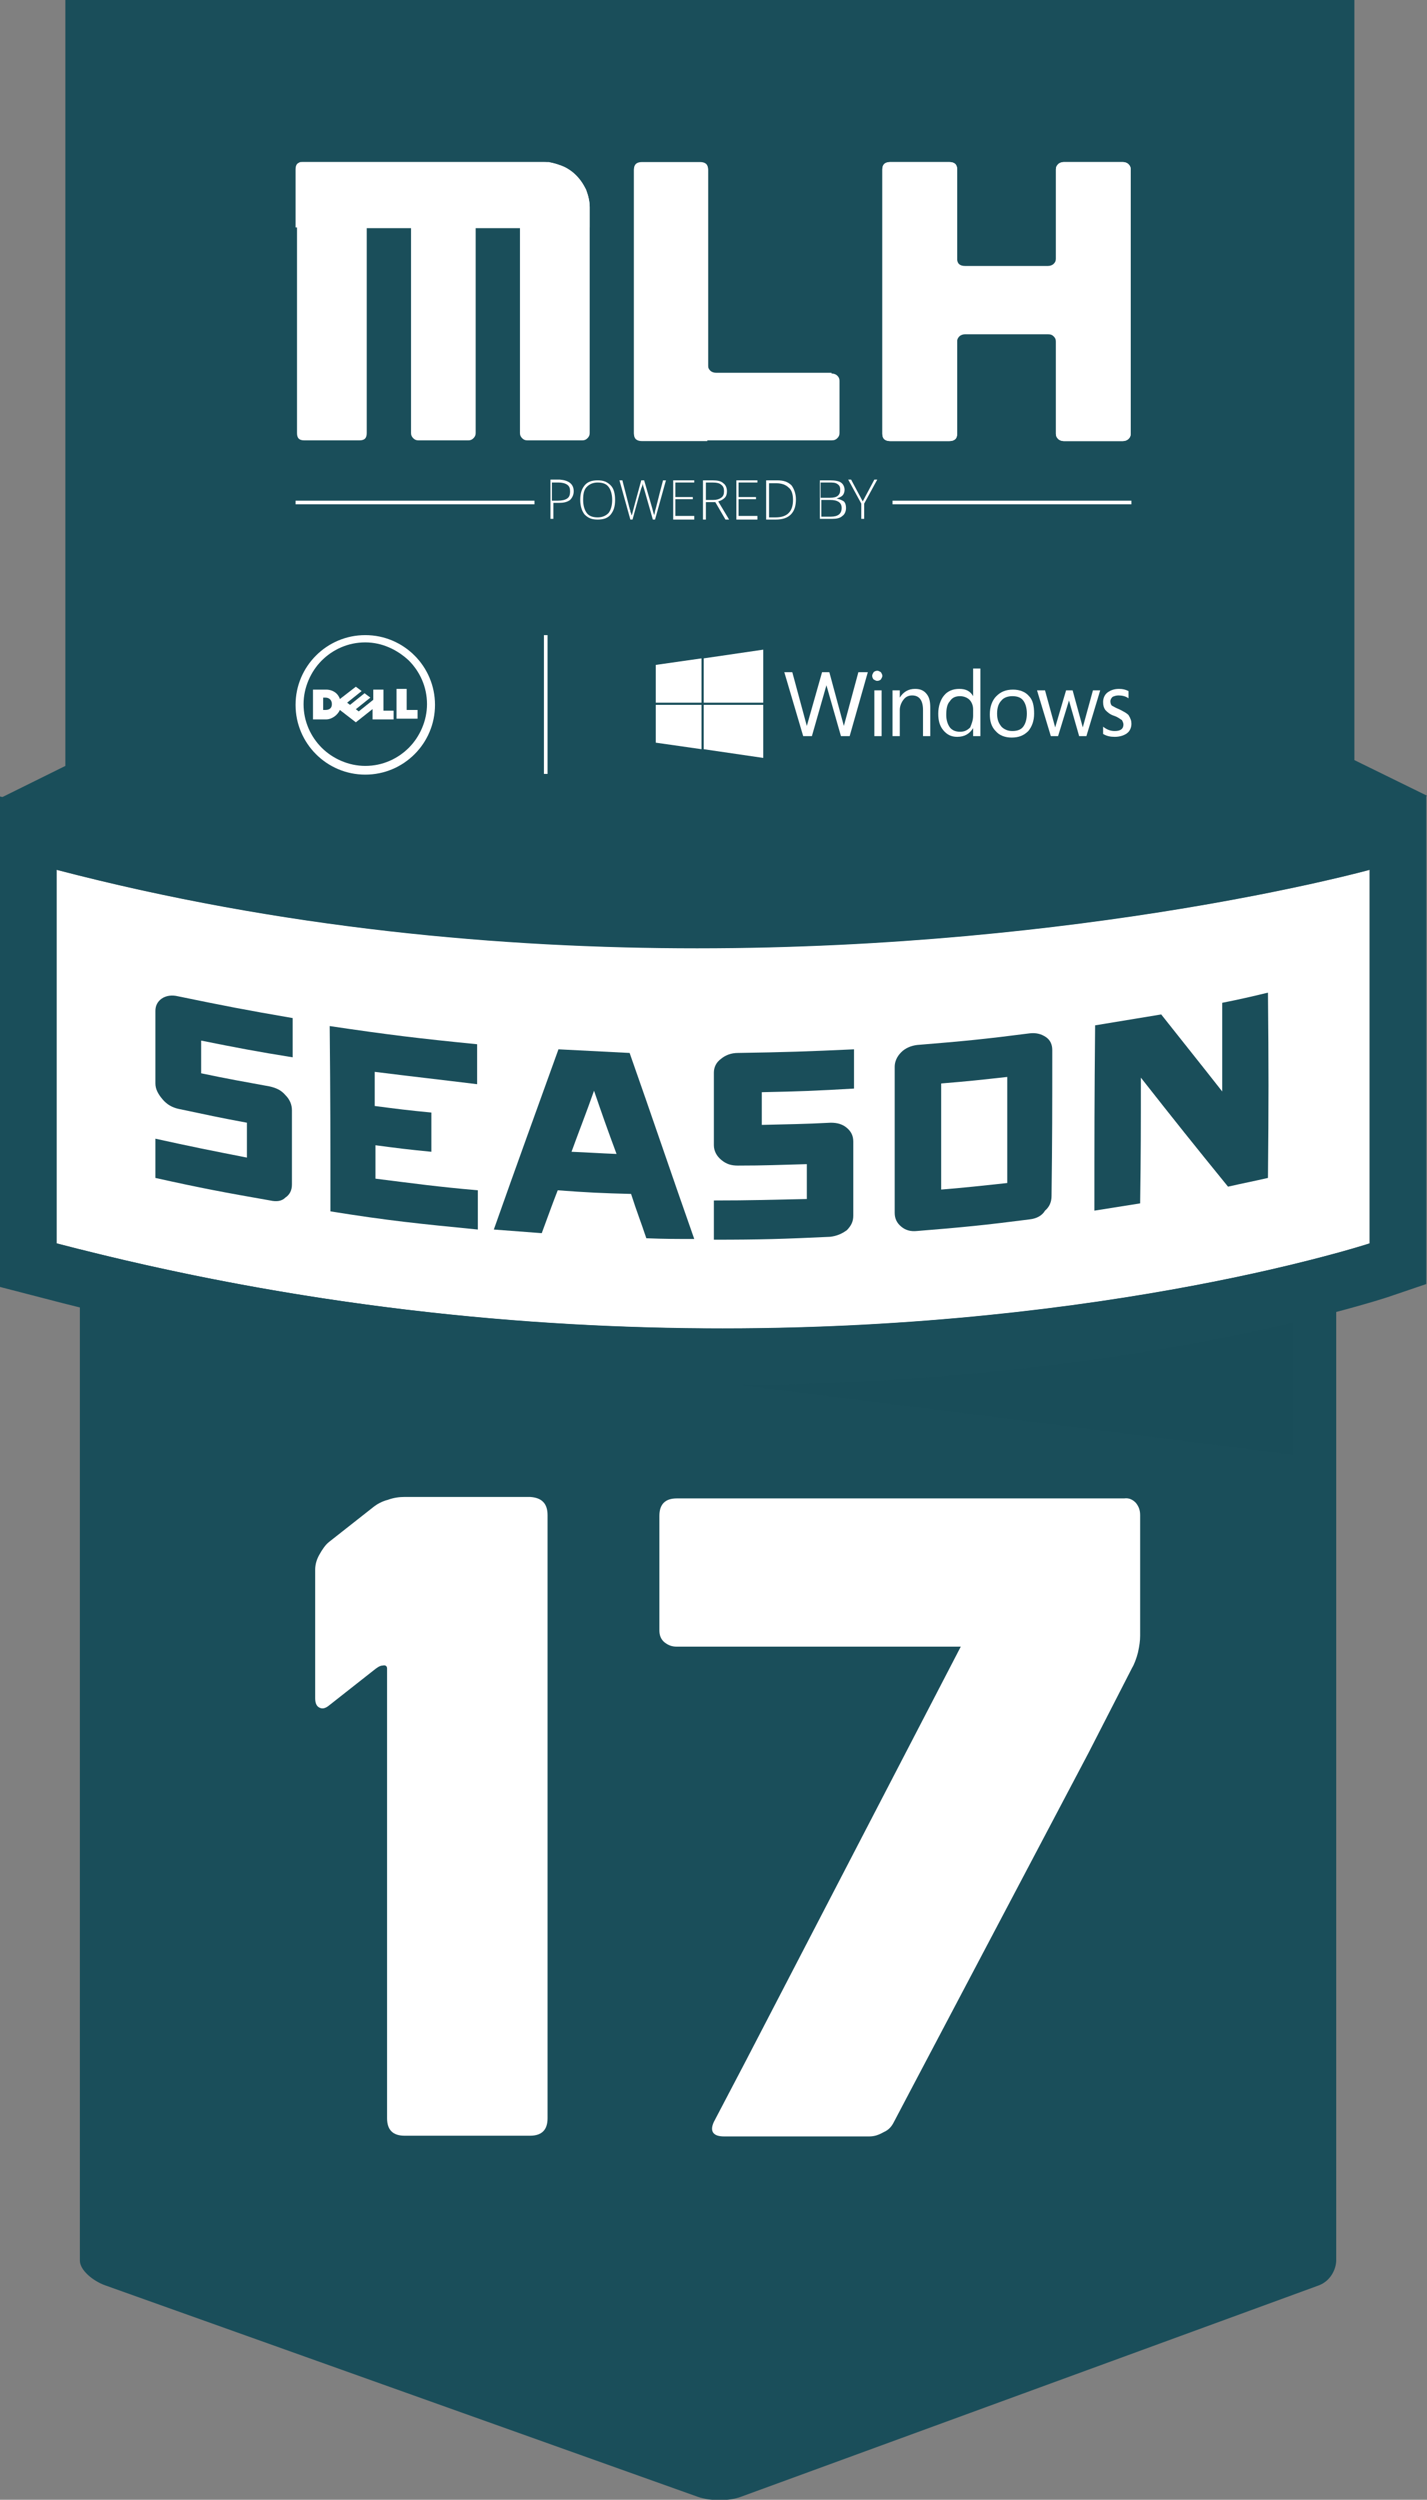 <?xml version="1.0" encoding="utf-8"?>
<!-- Generator: Adobe Illustrator 19.1.0, SVG Export Plug-In . SVG Version: 6.00 Build 0)  -->
<svg version="1.1" id="Layer_1" xmlns="http://www.w3.org/2000/svg" xmlns:xlink="http://www.w3.org/1999/xlink" x="0px" y="0px"
	 viewBox="-621 549 196.5 344" style="enable-background:new -621 549 196.5 344;" xml:space="preserve">
<rect x="-621" y="549" width="196.5" height="344" fill="#808080" stroke="none"/>
<style type="text/css">
	.st0{fill:#1A4E5A;}
	.st1{display:none;opacity:8.000000e-02;enable-background:new    ;}
	.st2{opacity:0.42;fill:#1A4E5A;enable-background:new    ;}
	.st3{display:none;}
	.st4{display:inline;}
	.st5{fill:#FFFFFF;}
	.st6{display:none;fill:#CEA600;}
	.st7{clip-path:url(#SVGID_2_);}
</style>
<g>
	<path class="st0" d="M-610,682.7c0-1.3,2.6-1.7,4.5-1.7h166.2c1.9,0,2.3,0.4,2.3,1.7V860c0,1.3-0.8,2.9-2.4,3.5l-79.6,29.1
		c-1.6,0.6-4.2,0.6-5.9,0l-81.6-29.1c-1.7-0.6-3.5-2.1-3.5-3.4V682.7z"/>
	<path class="st1" d="M-601.7,738.4c0,0,80.7,17,157.8-0.1v-8.8c0,0-71,14.2-157.8,0.1C-601.7,729.6-601.7,738.4-601.7,738.4z"/>
	<polygon class="st2" points="-443,749.2 -443,728.9 -603.9,728.9 	"/>
	<g class="st3">
		<g class="st4">
			<g>
				<polygon class="st5" points="-589.7,849.8 -589.7,762.3 -600.3,762.3 -600.3,725.3 -550.1,725.3 -550.1,849.8 				"/>
				<path d="M-556.8,732v111.2H-583v-87.5h-10.6V732H-556.8 M-543.4,718.6h-13.4h-36.8H-607V732v23.7V769h10.7v74.2v13.4h13.3h26.2
					h13.4v-13.4V732V718.6L-543.4,718.6z"/>
			</g>
			<g>
				<polygon class="st5" points="-537.3,849.6 -500.4,761.8 -543.1,761.8 -543.1,724.8 -441.7,724.8 -496.7,849.6 				"/>
				<path d="M-451.9,731.4L-501,842.9h-26.2l36.9-87.8h-46.1v-23.7H-451.9 M-431.5,718.1H-452h-84.4h-13.4v13.4v23.7v13.4h13.4h26
					l-29.1,69.3l-7.8,18.5h20.1h26.2h8.7l3.5-8l49.1-111.5L-431.5,718.1L-431.5,718.1z"/>
			</g>
		</g>
	</g>
	<g>
		<path class="st5" d="M-432.4,720.1c0,0-79.9,26.4-180.8,0v-51.4c93,24.2,180.8,0,180.8,0V720.1z"/>
		<path class="st0" d="M-432.4,668.7v51.4c0,0-35.5,11.7-89.1,11.7c-26.8,0-58.1-2.9-91.7-11.7v-51.4c31,8.1,61.4,10.8,88.2,10.8
			C-471.4,679.5-432.4,668.7-432.4,668.7 M-424.6,658.5l-9.9,2.7c-0.4,0.1-38.8,10.5-90.5,10.5c-30.4,0-59.5-3.5-86.3-10.5l-9.7-2.6
			v10.1v51.4v6l5.8,1.5c30.4,8,61.9,12,93.7,12c54.2,0,90.1-11.6,91.6-12.1l5.3-1.8v-5.6v-51.4L-424.6,658.5L-424.6,658.5z"/>
	</g>
	<g>
		<path class="st0" d="M-424.5,658.5l-10-4.9v-105H-612v105.8l-9.1,4.5l9.1,6.4v0.1h0.2l0.6,0.4v-0.4h3.1l0,0
			c0,0,85.3,25.6,172.4,0.4h1.3v-0.4c0,0,0,0,0.1,0L-424.5,658.5z"/>
	</g>
	<path class="st5" d="M-522.8,726.8"/>
	<g class="st3">
		<g class="st4">
			<g>
				<g>
					<g>
						<g>
							<polygon class="st5" points="-550.9,651.1 -551.4,651.1 -551.4,630.3 -550.9,630.3 							"/>
						</g>
						<g>
							<g>
								<path class="st5" d="M-566.9,631.4c-2.5,0-4.8,1-6.5,2.7l0,0c-1.7,1.6-2.7,3.9-2.7,6.4l0,0c0,2.5,1,4.8,2.7,6.4l0,0
									c1.7,1.6,4,2.7,6.5,2.7l0,0c2.5,0,4.8-1,6.5-2.7l0,0c1.7-1.6,2.7-3.9,2.7-6.4l0,0c0-2.5-1-4.8-2.7-6.4l0,0
									C-562.1,632.4-564.4,631.4-566.9,631.4L-566.9,631.4 M-559.7,633.3L-559.7,633.3 M-566.9,630.3c5.7,0,10.3,4.6,10.3,10.2
									l0,0c0,5.6-4.6,10.2-10.3,10.2l0,0c-5.7,0-10.3-4.6-10.3-10.2l0,0C-577.3,634.9-572.6,630.3-566.9,630.3L-566.9,630.3
									 M-574.2,633.3L-574.2,633.3"/>
							</g>
							<g>
								<path class="st5" d="M-571.8,640.4c0-0.6-0.4-0.9-1-0.9h-0.3v1.9h0.3C-572.3,641.4-571.8,641.1-571.8,640.4L-571.8,640.4z
									 M-565.7,641.1l-2.6,2l-2.3-1.8c-0.3,0.8-1.1,1.4-2.1,1.4h-2v-4.4h2c1,0,1.8,0.7,2.1,1.4l2.3-1.8l0.9,0.7l-2.1,1.7l0.4,0.3
									l2.1-1.7l0.9,0.7l-2.1,1.7l0.4,0.3l2.1-1.7v-1.5h1.6v3.1h1.5v1.3h-3.1V641.1L-565.7,641.1z M-560.6,641.4h1.5v1.3h-3.1v-4.4
									h1.6V641.4L-560.6,641.4z"/>
							</g>
						</g>
					</g>
				</g>
				<g>
					<g>
						<path class="st5" d="M-546,635.4l6.3-0.9v6h-6.3 M-539,634.4l8.4-1.2v7.3h-8.4 M-546,641.2h6.3v6l-6.3-0.8 M-539,641.3h8.4
							v7.2l-8.4-1.2"/>
					</g>
					<g>
						<g>
							<path class="st5" d="M-525.3,636.3c0.4,0,0.7,0,1.1,0c0.6,2,1.1,4,1.7,6c0.1,0.4,0.2,0.8,0.3,1.3c0.6-2.4,1.4-4.8,2-7.3
								c0.3,0,0.6,0,0.9,0c0.5,1.7,0.9,3.5,1.4,5.2c0.2,0.7,0.4,1.4,0.5,2.1c0.5-2.4,1.3-4.8,1.9-7.3c0.4,0,0.7,0,1.1,0
								c-0.8,2.8-1.6,5.5-2.3,8.3h-1.3c-0.6-2-1.1-4-1.7-6c-0.1-0.3-0.1-0.7-0.2-1c0,0.3-0.1,0.6-0.2,0.9c-0.6,2-1.2,4-1.7,6.1
								c-0.4,0-0.8,0-1.1,0C-523.7,641.8-524.5,639.1-525.3,636.3"/>
						</g>
						<g>
							<path class="st5" d="M-513.9,636.4c0-0.3,0.4-0.6,0.7-0.5c0.3,0.1,0.6,0.4,0.5,0.7c0,0.3-0.4,0.6-0.7,0.5
								c-0.3,0-0.5-0.3-0.5-0.5 M-513.8,638.6h0.9v6h-0.9"/>
						</g>
						<g>
							<path class="st5" d="M-510.3,639.6c0.5-1,1.8-1.4,2.8-1c0.8,0.3,1.1,1.2,1.1,2c0,1.3,0,2.6,0,3.9c-0.3,0-0.6,0-0.9,0
								c0-1.3,0-2.5,0-3.8c0-0.6-0.3-1.4-1-1.5c-1-0.3-2,0.6-2,1.6c0,1.2,0,2.5,0,3.7h-0.9c0-2,0-4,0-6h0.9
								C-510.3,639-510.3,639.3-510.3,639.6"/>
						</g>
						<g>
							<path class="st5" d="M-500.7,635.8c0.3,0,0.6,0,0.9,0v8.8h-0.9c0-0.3,0-0.6,0-1c-0.7,1.2-2.5,1.5-3.6,0.6
								c-0.7-0.6-1-1.7-0.9-2.6c0-1,0.3-2,1.1-2.6c1-0.8,2.8-0.8,3.4,0.4C-500.7,638.2-500.7,637-500.7,635.8 M-502.7,639.3
								c-0.8,0.1-1.3,0.8-1.4,1.5c-0.2,0.9-0.2,1.8,0.4,2.6c0.6,0.8,1.9,0.8,2.5,0.1c0.4-0.4,0.5-1.1,0.6-1.7c0-0.6,0.1-1.3-0.4-1.9
								C-501.4,639.4-502.1,639.2-502.7,639.3"/>
						</g>
						<g>
							<path class="st5" d="M-496,638.5c0.8-0.1,1.8,0.1,2.4,0.7c0.7,0.7,0.9,1.7,0.9,2.6c0,0.8-0.3,1.7-0.9,2.3
								c-1.3,1.2-3.7,0.9-4.5-0.7c-0.6-1.3-0.5-3.2,0.7-4.2C-497.1,638.8-496.6,638.6-496,638.5 M-496.2,639.3
								c-1.4,0.4-1.6,2.2-1.2,3.4c0.3,1.1,1.7,1.5,2.7,1c0.7-0.3,1-1,1-1.7c0.1-0.8,0-1.7-0.6-2.3
								C-494.8,639.3-495.6,639.1-496.2,639.3"/>
						</g>
						<g>
							<path class="st5" d="M-492.3,638.6h1c0.4,1.4,0.8,2.8,1.2,4.3c0.1,0.3,0.1,0.5,0.1,0.8c0.4-1.7,1-3.4,1.5-5.1h0.9
								c0.4,1.7,1,3.4,1.3,5.1c0.4-1.7,0.9-3.4,1.3-5.1c0.3,0,0.6,0,1,0c-0.6,2-1.2,4-1.8,6h-1c-0.4-1.6-1-3.2-1.3-4.8
								c-0.4,1.6-1,3.2-1.5,4.8h-0.9C-491.2,642.6-491.8,640.6-492.3,638.6"/>
						</g>
						<g>
							<path class="st5" d="M-481.7,638.5c0.6,0,1.2,0,1.8,0.2c0.2,0.3,0,0.7,0.1,1c-0.7-0.4-1.6-0.7-2.3-0.3
								c-0.5,0.3-0.5,1.1,0,1.3c0.7,0.4,1.6,0.6,2.2,1.1c0.7,0.6,0.5,1.9-0.3,2.4c-1,0.6-2.2,0.5-3.2,0.1c0-0.4,0-0.7,0-1.1
								c0.7,0.5,1.7,0.8,2.6,0.5c0.5-0.2,0.5-1,0.1-1.3c-0.7-0.5-1.6-0.6-2.2-1.2c-0.6-0.6-0.5-1.7,0.2-2.2
								C-482.6,638.7-482.1,638.6-481.7,638.5"/>
						</g>
						<g>
							<path class="st5" d="M-475.1,636.2c0.1,0,0.3,0,0.3,0c0,2.8,0,5.7,0,8.5h-0.9c0-2.4,0-4.7,0-7.1c-0.6,0.4-1.2,0.8-1.9,1
								c0-0.3,0-0.6,0-0.9C-476.7,637.2-475.9,636.7-475.1,636.2"/>
						</g>
						<g>
							<path class="st5" d="M-471.3,636.1c0.8-0.1,1.7,0.2,2.2,0.9c0.7,1,0.8,2.2,0.8,3.4c0,1.2-0.2,2.5-0.9,3.5
								c-0.7,0.9-2.2,1.2-3.2,0.5c-0.8-0.6-1.1-1.5-1.2-2.4c-0.2-1.3-0.1-2.8,0.3-4C-473,637-472.3,636.3-471.3,636.1 M-471.4,637
								c-0.8,0.3-1.1,1.3-1.2,2.1c-0.1,1.1-0.2,2.3,0.1,3.4c0.1,0.5,0.4,1.1,1,1.4c0.6,0.3,1.4,0,1.8-0.6c0.5-0.9,0.5-1.9,0.5-2.9
								s-0.1-2-0.6-2.9C-470.2,637-470.9,636.8-471.4,637"/>
						</g>
					</g>
				</g>
			</g>
		</g>
		<g class="st4">
			<g>
				<g>
					<g>
						<path class="st5" d="M-542.6,579c0.7,0.3,1.4,0.7,1.9,1.3c0.5,0.5,1,1.1,1.3,1.9c0.3,0.7,0.5,1.5,0.5,2.3V614
							c0,0.3-0.1,0.5-0.3,0.7s-0.4,0.3-0.7,0.3h-7.2c-0.3,0-0.5-0.1-0.7-0.3s-0.3-0.4-0.3-0.7v-26.9h-5.8v26.8
							c0,0.3-0.1,0.5-0.3,0.7c-0.2,0.2-0.4,0.3-0.7,0.3h-6.5c-0.3,0-0.5-0.1-0.7-0.3c-0.2-0.2-0.3-0.4-0.3-0.7v-26.8h-5.8v26.8
							c0,0.6-0.3,1-1,1h-7.2c-0.7,0-1-0.3-1-1v-34.4c0-0.6,0.3-1,1-1h31.3C-544.1,578.5-543.3,578.7-542.6,579z"/>
					</g>
					<g>
						<path class="st5" d="M-542.6,579c0.7,0.3,1.4,0.7,1.9,1.3c0.5,0.5,1,1.1,1.3,1.9c0.3,0.7,0.5,1.5,0.5,2.3v2.6h-9.1h-5.8h-8.5
							h-5.8l-9.1-0.1v-7.6c0-0.6,0.3-1,1-1h31.3C-544.1,578.5-543.3,578.7-542.6,579z"/>
					</g>
				</g>
				<g>
					<g>
						<path class="st5" d="M-507.4,606.1c0.3,0,0.5,0.1,0.7,0.3c0.2,0.2,0.3,0.4,0.3,0.7v6.9c0,0.3-0.1,0.5-0.3,0.7
							c-0.2,0.2-0.4,0.3-0.7,0.3h-24.7c-0.7,0-1-0.3-1-1v-34.5c0-0.7,0.3-1,1-1h7.6c0.7,0,1,0.3,1,1v25.6c0,0.3,0.1,0.5,0.3,0.7
							s0.4,0.3,0.7,0.3H-507.4z"/>
					</g>
					<g>
						<path class="st5" d="M-523.5,614.9h-8.6c-0.7,0-1-0.3-1-1v-34.4c0-0.7,0.3-1,1-1h7.6c0.7,0,1,0.3,1,1v25.6
							C-523.5,605.4-523.5,614.9-523.5,614.9z"/>
					</g>
				</g>
				<g>
					<g>
						<path class="st5" d="M-469.3,578.5c0.3,0,0.5,0.1,0.7,0.3s0.3,0.4,0.3,0.7V614c0,0.3-0.1,0.5-0.3,0.7s-0.5,0.3-0.7,0.3h-7.7
							c-0.3,0-0.5-0.1-0.7-0.3c-0.2-0.2-0.3-0.4-0.3-0.7v-12c0-0.3-0.1-0.5-0.3-0.7c-0.2-0.2-0.4-0.3-0.7-0.3h-10.8
							c-0.3,0-0.5,0.1-0.7,0.3s-0.3,0.4-0.3,0.7v12c0,0.7-0.4,1-1.1,1h-7.6c-0.7,0-1.1-0.3-1.1-1v-34.5c0-0.7,0.4-1,1.1-1h7.6
							c0.7,0,1.1,0.3,1.1,1v11.7c0,0.7,0.4,1,1.1,1h10.8c0.3,0,0.5-0.1,0.7-0.3c0.2-0.2,0.3-0.4,0.3-0.7v-11.7
							c0-0.3,0.1-0.5,0.3-0.7c0.2-0.2,0.5-0.3,0.7-0.3H-469.3z"/>
					</g>
					<g>
						<path class="st5" d="M-490.9,602v12c0,0.7-0.4,1-1.1,1h-7.6c-0.7,0-1.1-0.3-1.1-1v-34.5c0-0.7,0.4-1,1.1-1h7.6
							c0.7,0,1.1,0.3,1.1,1v11.7C-490.9,591.9-490.9,601.7-490.9,602z"/>
					</g>
					<g>
						<path class="st5" d="M-469.3,578.5c0.3,0,0.5,0.1,0.7,0.3s0.3,0.4,0.3,0.7V614c0,0.3-0.1,0.5-0.3,0.7s-0.5,0.3-0.7,0.3h-7.7
							c-0.3,0-0.5-0.1-0.7-0.3c-0.2-0.2-0.3-0.4-0.3-0.7v-12c0-0.3,0-10.5,0-10.8v-11.7c0-0.3,0.1-0.5,0.3-0.7
							c0.2-0.2,0.5-0.3,0.7-0.3H-469.3z"/>
					</g>
				</g>
			</g>
		</g>
		<g class="st4">
			<g>
				<g>
					<path class="st5" d="M-541,621.5c0,0.5-0.2,0.9-0.5,1.1c-0.4,0.3-0.8,0.4-1.5,0.4h-0.8v2.1h-0.4V620h1.3
						C-541.6,620-541,620.5-541,621.5z M-543.8,622.7h0.8c0.6,0,1-0.1,1.2-0.3c0.3-0.2,0.4-0.5,0.4-0.9s-0.1-0.7-0.4-0.9
						c-0.2-0.2-0.6-0.3-1.1-0.3h-0.8L-543.8,622.7L-543.8,622.7z"/>
				</g>
				<g>
					<path class="st5" d="M-535.6,622.6c0,0.8-0.2,1.5-0.6,1.9c-0.4,0.5-1,0.7-1.7,0.7c-0.7,0-1.3-0.2-1.7-0.7
						c-0.4-0.5-0.6-1.1-0.6-1.9c0-0.8,0.2-1.5,0.6-1.9c0.4-0.5,1-0.7,1.7-0.7c0.7,0,1.3,0.2,1.7,0.7
						C-535.8,621.1-535.6,621.8-535.6,622.6z M-539.8,622.6c0,0.7,0.2,1.3,0.5,1.7c0.3,0.4,0.8,0.6,1.4,0.6c0.6,0,1.1-0.2,1.4-0.6
						c0.3-0.4,0.5-1,0.5-1.7c0-0.7-0.2-1.3-0.5-1.7c-0.3-0.4-0.8-0.6-1.4-0.6c-0.6,0-1.1,0.2-1.4,0.6
						C-539.6,621.3-539.8,621.8-539.8,622.6z"/>
				</g>
				<g>
					<path class="st5" d="M-530.4,625.1h-0.3l-1.1-3.9c-0.1-0.3-0.2-0.6-0.2-0.8c0,0.2-0.1,0.4-0.2,0.7c-0.1,0.3-0.4,1.6-1.1,4h-0.3
						l-1.4-5.1h0.4l0.9,3.3c0,0.1,0.1,0.3,0.1,0.4c0,0.1,0.1,0.2,0.1,0.3s0,0.2,0.1,0.3c0,0.1,0,0.2,0.1,0.3
						c0.1-0.3,0.2-0.8,0.4-1.4l0.9-3.1h0.4l1,3.6c0.1,0.4,0.2,0.7,0.3,1c0-0.2,0.1-0.3,0.1-0.5s0.4-1.5,1.1-4h0.1L-530.4,625.1z"/>
				</g>
				<g>
					<path class="st5" d="M-525.3,625.1h-2.8V620h2.8v0.3h-2.4v1.9h2.3v0.3h-2.3v2.2h2.4V625.1z"/>
				</g>
				<g>
					<path class="st5" d="M-523.8,622.9v2.2h-0.4V620h1.2c0.6,0,1.1,0.1,1.4,0.4c0.3,0.2,0.5,0.6,0.5,1.1c0,0.3-0.1,0.6-0.3,0.9
						c-0.2,0.2-0.5,0.4-0.8,0.5l1.4,2.3h-0.4l-1.3-2.2L-523.8,622.9L-523.8,622.9z M-523.8,622.6h1c0.4,0,0.8-0.1,1-0.3
						s0.4-0.5,0.4-0.9c0-0.4-0.1-0.7-0.3-0.8c-0.2-0.2-0.6-0.3-1.1-0.3h-0.8v2.3H-523.8z"/>
				</g>
				<g>
					<path class="st5" d="M-517.1,625.1h-2.8V620h2.8v0.3h-2.4v1.9h2.3v0.3h-2.3v2.2h2.4V625.1z"/>
				</g>
				<g>
					<path class="st5" d="M-512,622.5c0,0.9-0.2,1.5-0.7,1.9c-0.4,0.4-1.1,0.7-2,0.7h-1.2V620h1.4c0.8,0,1.4,0.2,1.9,0.6
						C-512.2,621.1-512,621.7-512,622.5z M-512.4,622.5c0-0.7-0.2-1.3-0.6-1.7c-0.4-0.4-0.9-0.6-1.6-0.6h-0.9v4.5h0.8
						C-513.2,624.8-512.4,624.1-512.4,622.5z"/>
				</g>
				<g>
					<path class="st5" d="M-509,620h1.4c0.6,0,1.1,0.1,1.4,0.3c0.3,0.2,0.4,0.5,0.4,1c0,0.3-0.1,0.5-0.3,0.7
						c-0.2,0.2-0.4,0.3-0.8,0.4l0,0c0.4,0.1,0.7,0.2,0.9,0.4s0.3,0.5,0.3,0.8c0,0.5-0.2,0.8-0.5,1.1c-0.3,0.3-0.8,0.4-1.3,0.4h-1.5
						V620z M-508.6,622.3h1.1c0.5,0,0.8-0.1,1-0.2c0.2-0.2,0.3-0.4,0.3-0.7c0-0.3-0.1-0.6-0.4-0.7c-0.2-0.2-0.6-0.2-1.1-0.2h-1v1.8
						H-508.6z M-508.6,622.6v2.2h1.2c0.9,0,1.4-0.4,1.4-1.2c0-0.7-0.5-1.1-1.5-1.1L-508.6,622.6L-508.6,622.6z"/>
				</g>
				<g>
					<path class="st5" d="M-503.3,622.8l1.5-2.8h0.4l-1.7,3.1v2h-0.4v-1.9l-1.7-3.2h0.4L-503.3,622.8z"/>
				</g>
			</g>
			<g>
				<g>
					<rect x="-499.4" y="622.1" class="st5" width="31.1" height="1.5"/>
				</g>
				<g>
					<rect x="-577.3" y="622.1" class="st5" width="31.1" height="1.5"/>
				</g>
			</g>
		</g>
	</g>
</g>
<g>
	<path class="st6" d="M-565.3,846.7c-3.7,0-6.2-2.5-6.2-6.2v-55.4l-1.8,1.4c-1.3,1-2.5,1.3-3.3,1.3c-0.8,0-1.6-0.2-2.3-0.6
		c-0.8-0.4-2.5-1.7-2.5-4.7V765c0-1.3,0.3-2.6,1-3.9c0.6-1.1,1.4-2.1,2.2-2.8l6.2-4.8c0.9-0.7,2-1.3,3.3-1.7
		c1.1-0.4,2.3-0.5,3.3-0.5h17.4c3.7,0,6.2,2.5,6.2,6.2v83c0,3.7-2.5,6.2-6.2,6.2H-565.3z"/>
	<path class="st5" d="M-545.6,757.5v83c0,1.6-0.8,2.4-2.4,2.4h-17.3c-1.6,0-2.4-0.8-2.4-2.4v-61.9c0-0.3-0.2-0.5-0.6-0.4
		c-0.4,0-0.8,0.3-1.3,0.7l-6.1,4.8c-0.5,0.4-0.9,0.5-1.3,0.3c-0.4-0.2-0.6-0.6-0.6-1.3V765c0-0.7,0.2-1.4,0.6-2.1
		c0.4-0.7,0.8-1.3,1.3-1.7l6.1-4.8c0.5-0.4,1.2-0.8,2-1c0.8-0.3,1.6-0.4,2.3-0.4h2.9h14.4C-546.4,755.1-545.6,755.9-545.6,757.5z"/>
	<path class="st6" d="M-521.3,846.7c-2.6,0-4-1.2-4.7-2.2c-0.5-0.8-1.3-2.6-0.2-5.1l0.1-0.1l4.3-8.3l26.8-51.6h-32.8
		c-1.6,0-3.1-0.6-4.3-1.7c-1.2-1.1-1.9-2.7-1.9-4.4v-15.8c0-3.7,2.5-6.2,6.2-6.2h61.6c1.7,0,3.3,0.7,4.4,1.9l0.1,0.1
		c1,1.2,1.6,2.6,1.6,4.2v16.6c0,1-0.1,2.1-0.4,3.2c-0.3,1.1-0.7,2.1-1.2,3l-6,11.6l-24.8,47.1l-2,3.7c-0.6,1.3-1.6,2.3-2.9,3.1
		c-1.2,0.7-2.6,1.1-3.9,1.1h-20V846.7z"/>
	<path class="st5" d="M-464.6,755.8c0.4,0.5,0.6,1,0.6,1.7v16.6c0,0.7-0.1,1.4-0.3,2.3c-0.2,0.8-0.5,1.6-0.8,2.1l-6,11.7l-24.8,47
		l-2,3.8c-0.3,0.6-0.7,1.1-1.4,1.4c-0.7,0.4-1.3,0.6-2,0.6h-20c-1.5,0-2-0.7-1.4-2l4.3-8.2l29.7-57.2h-8.1h-20.8h-10.2
		c-0.7,0-1.2-0.2-1.7-0.6s-0.7-1-0.7-1.6v-15.8c0-1.6,0.8-2.4,2.4-2.4h5.5h26.6h29.5C-465.5,755.1-465,755.4-464.6,755.8z"/>
</g>
<g>
	<g>
		<path class="st0" d="M-583.8,714.2c-6.3-1.1-9.5-1.7-15.8-3.1c0-2.2,0-3.3,0-5.4c5,1.1,7.5,1.6,12.6,2.6c0-1.9,0-2.9,0-4.8
			c-3.8-0.7-5.6-1.1-9.4-1.9c-0.9-0.2-1.6-0.6-2.2-1.3c-0.6-0.7-1-1.4-1-2.2c0-4,0-6,0-10c0-0.7,0.3-1.3,0.9-1.7
			c0.6-0.4,1.4-0.5,2.2-0.3c6.3,1.3,9.4,1.9,15.8,3c0,2.2,0,3.3,0,5.4c-5-0.8-7.6-1.3-12.6-2.3c0,1.8,0,2.7,0,4.5
			c3.8,0.8,5.6,1.1,9.4,1.8c0.9,0.2,1.6,0.5,2.2,1.2c0.6,0.6,0.9,1.3,0.9,2.1c0,4.1,0,6.1,0,10.2c0,0.8-0.3,1.4-0.9,1.8
			C-582.2,714.3-582.9,714.4-583.8,714.2z"/>
		<path class="st0" d="M-569.4,696.5c0,1.9,0,2.8,0,4.7c3.1,0.4,4.6,0.6,7.8,0.9c0,2.1,0,3.2,0,5.4c-3.1-0.3-4.7-0.5-7.7-0.9
			c0,1.8,0,2.8,0,4.6c5.6,0.7,8.4,1.1,14.1,1.6c0,2.1,0,3.2,0,5.4c-8.1-0.8-12.2-1.2-20.3-2.5c0-10.2,0-15.3-0.1-25.5
			c8.1,1.2,12.2,1.7,20.3,2.5c0,2.2,0,3.3,0,5.5C-561,697.5-563.8,697.2-569.4,696.5z"/>
		<path class="st0" d="M-532,719.4c-0.8-2.4-1.3-3.6-2.1-6.1c-4-0.1-6.1-0.2-10.1-0.5c-0.9,2.3-1.3,3.5-2.2,5.9
			c-2.6-0.2-4-0.3-6.6-0.5c3.5-9.9,5.3-14.8,8.9-24.8c3.9,0.2,5.9,0.3,9.8,0.5c3,8.5,5.9,17.1,8.9,25.6
			C-528.1,719.5-529.4,719.5-532,719.4z M-539.2,699.1c-1.2,3.4-1.9,5.1-3.1,8.4c2.5,0.1,3.7,0.2,6.2,0.3
			C-537.4,704.3-538,702.6-539.2,699.1z"/>
		<path class="st0" d="M-506.7,719.2c-6.4,0.3-9.6,0.4-16,0.4c0-2.2,0-3.3,0-5.4c5.1,0,7.7-0.1,12.8-0.2c0-1.9,0-2.9,0-4.8
			c-3.8,0.1-5.7,0.2-9.5,0.2c-0.9,0-1.6-0.2-2.3-0.8c-0.6-0.5-1-1.2-1-2c0-4,0-6,0-10c0-0.7,0.3-1.4,1-1.9c0.6-0.5,1.4-0.8,2.3-0.8
			c6.4-0.1,9.6-0.2,16-0.5c0,2.2,0,3.3,0,5.4c-5.1,0.3-7.6,0.4-12.7,0.5c0,1.8,0,2.7,0,4.5c3.8-0.1,5.7-0.1,9.5-0.3
			c0.9,0,1.6,0.2,2.2,0.7s0.9,1.1,0.9,1.9c0,4.1,0,6.1,0,10.2c0,0.8-0.3,1.4-0.9,2C-505.1,718.8-505.8,719.1-506.7,719.2z"/>
		<path class="st0" d="M-479.2,716.8c-6.2,0.8-9.3,1.1-15.5,1.6c-0.9,0.1-1.6-0.1-2.2-0.6s-0.9-1.1-0.9-1.9c0-8,0-12.1,0-20.1
			c0-0.7,0.3-1.4,0.9-2c0.6-0.6,1.4-0.9,2.2-1c6.2-0.5,9.3-0.8,15.5-1.6c0.9-0.1,1.6,0.1,2.2,0.5c0.6,0.4,0.9,1,0.9,1.8
			c0,8,0,12.1-0.1,20.1c0,0.8-0.3,1.5-0.9,2C-477.5,716.3-478.3,716.7-479.2,716.8z M-491.4,712.7c3.6-0.3,5.4-0.5,9.1-0.9
			c0-5.9,0-8.8,0-14.6c-3.6,0.4-5.4,0.6-9.1,0.9C-491.4,703.9-491.4,706.9-491.4,712.7z"/>
		<path class="st0" d="M-446.4,711.1c-2.2,0.5-3.3,0.7-5.5,1.2c-4.8-5.9-7.2-8.9-12-15c0,6.9,0,10.4-0.1,17.3
			c-2.5,0.4-3.8,0.6-6.3,1c0-10.2,0-15.3,0.1-25.5c3.6-0.6,5.5-0.9,9.1-1.5c3.4,4.3,5.1,6.4,8.4,10.6c0-4.9,0-7.3,0-12.2
			c2.5-0.5,3.8-0.8,6.3-1.4C-446.3,695.8-446.3,700.9-446.4,711.1z"/>
	</g>
</g>
<g>
	<defs>
		<rect id="SVGID_1_" x="-580.3" y="571.3" width="115.1" height="85.4"/>
	</defs>
	<clipPath id="SVGID_2_">
		<use xlink:href="#SVGID_1_"  style="overflow:visible;"/>
	</clipPath>
	<g class="st7">
		<g>
			<g>
				<g>
					<g>
						<g>
							<path class="st5" d="M-543.7,571.8c0.8,0.3,1.5,0.8,2,1.3c0.6,0.6,1,1.2,1.4,2c0.3,0.8,0.5,1.6,0.5,2.4v31.1
								c0,0.3-0.1,0.5-0.3,0.7c-0.2,0.2-0.4,0.3-0.7,0.3h-7.6c-0.3,0-0.5-0.1-0.7-0.3c-0.2-0.2-0.3-0.4-0.3-0.7v-28.3h-6.1v28.3
								c0,0.3-0.1,0.5-0.3,0.7c-0.2,0.2-0.4,0.3-0.7,0.3h-6.9c-0.3,0-0.5-0.1-0.7-0.3c-0.2-0.2-0.3-0.4-0.3-0.7v-28.3h-6.1v28.3
								c0,0.7-0.3,1-1,1h-7.6c-0.7,0-1-0.3-1-1v-36.4c0-0.7,0.3-1,1-1h33.1C-545.3,571.3-544.5,571.5-543.7,571.8z"/>
							<path class="st5" d="M-543.7,571.8c0.8,0.3,1.5,0.8,2,1.3c0.6,0.6,1,1.2,1.4,2c0.3,0.8,0.5,1.6,0.5,2.4v2.8l-9.7,0.1h-6.1
								h-8.9h-6.1l-9.7-0.1v-8c0-0.7,0.3-1,1-1h33.1C-545.3,571.3-544.5,571.5-543.7,571.8z"/>
						</g>
						<g>
							<path class="st5" d="M-506.5,600.4c0.3,0,0.6,0.1,0.8,0.3c0.2,0.2,0.3,0.4,0.3,0.7v7.2c0,0.3-0.1,0.5-0.3,0.7
								c-0.2,0.2-0.4,0.3-0.8,0.3h-26.1c-0.7,0-1.1-0.3-1.1-1v-36.3c0-0.7,0.4-1,1.1-1h8c0.7,0,1.1,0.3,1.1,1v27
								c0,0.3,0.1,0.5,0.3,0.7c0.2,0.2,0.5,0.3,0.8,0.3H-506.5z"/>
							<path class="st5" d="M-523.6,609.7h-9c-0.7,0-1.1-0.3-1.1-1v-36.3c0-0.7,0.4-1,1.1-1h8c0.7,0,1.1,0.3,1.1,1v27
								C-523.5,599.7-523.6,609.7-523.6,609.7z"/>
						</g>
						<g>
							<path class="st5" d="M-466.4,571.3c0.3,0,0.6,0.1,0.8,0.3c0.2,0.2,0.3,0.4,0.3,0.7v36.4c0,0.3-0.1,0.5-0.3,0.7
								c-0.2,0.2-0.5,0.3-0.8,0.3h-8.1c-0.3,0-0.6-0.1-0.8-0.3c-0.2-0.2-0.3-0.4-0.3-0.7V596c0-0.3-0.1-0.5-0.3-0.7
								c-0.2-0.2-0.4-0.3-0.8-0.3h-11.4c-0.3,0-0.6,0.1-0.8,0.3c-0.2,0.2-0.3,0.4-0.3,0.7v12.7c0,0.7-0.4,1-1.1,1h-8.1
								c-0.7,0-1.1-0.3-1.1-1v-36.4c0-0.7,0.4-1,1.1-1h8.1c0.7,0,1.1,0.3,1.1,1v12.3c0,0.7,0.4,1,1.1,1h11.4c0.3,0,0.6-0.1,0.8-0.3
								c0.2-0.2,0.3-0.4,0.3-0.7v-12.3c0-0.3,0.1-0.5,0.3-0.7c0.2-0.2,0.5-0.3,0.8-0.3H-466.4z"/>
							<path class="st5" d="M-489.2,596v12.7c0,0.7-0.4,1-1.1,1h-8.1c-0.7,0-1.1-0.3-1.1-1v-36.4c0-0.7,0.4-1,1.1-1h8.1
								c0.7,0,1.1,0.3,1.1,1v12.3C-489.2,585.4-489.2,595.8-489.2,596z"/>
							<path class="st5" d="M-466.4,571.3c0.3,0,0.6,0.1,0.8,0.3c0.2,0.2,0.3,0.4,0.3,0.7v36.4c0,0.3-0.1,0.5-0.3,0.7
								c-0.2,0.2-0.5,0.3-0.8,0.3h-8.1c-0.3,0-0.6-0.1-0.8-0.3c-0.2-0.2-0.3-0.4-0.3-0.7V596c0-0.3,0-11.1,0-11.4v-12.3
								c0-0.3,0.1-0.5,0.3-0.7c0.2-0.2,0.5-0.3,0.8-0.3H-466.4z"/>
						</g>
					</g>
				</g>
				<g>
					<g>
						<path class="st5" d="M-542,616.6c0,0.5-0.2,0.9-0.5,1.2c-0.4,0.3-0.9,0.4-1.5,0.4h-0.8v2.2h-0.4v-5.4h1.3
							C-542.7,615.1-542,615.6-542,616.6z M-544.9,617.9h0.7c0.6,0,1-0.1,1.3-0.3c0.3-0.2,0.4-0.5,0.4-1c0-0.4-0.1-0.7-0.4-0.9
							c-0.3-0.2-0.7-0.3-1.2-0.3h-0.9V617.9z"/>
						<path class="st5" d="M-536.3,617.8c0,0.9-0.2,1.5-0.6,2c-0.4,0.5-1,0.7-1.8,0.7c-0.8,0-1.3-0.2-1.8-0.7
							c-0.4-0.5-0.6-1.2-0.6-2c0-0.9,0.2-1.5,0.6-2c0.4-0.5,1-0.7,1.8-0.7c0.8,0,1.3,0.2,1.8,0.7
							C-536.5,616.2-536.3,616.9-536.3,617.8z M-540.7,617.8c0,0.8,0.2,1.4,0.5,1.8c0.3,0.4,0.8,0.6,1.5,0.6c0.6,0,1.1-0.2,1.5-0.6
							c0.3-0.4,0.5-1,0.5-1.8c0-0.8-0.2-1.4-0.5-1.8c-0.3-0.4-0.8-0.6-1.5-0.6c-0.6,0-1.1,0.2-1.5,0.6
							C-540.6,616.4-540.7,617-540.7,617.8z"/>
						<path class="st5" d="M-530.8,620.5h-0.3l-1.2-4.2c-0.1-0.3-0.2-0.6-0.2-0.8c0,0.2-0.1,0.5-0.2,0.7c-0.1,0.3-0.5,1.7-1.2,4.3
							h-0.3l-1.5-5.4h0.4l0.9,3.5c0,0.1,0.1,0.3,0.1,0.4c0,0.1,0.1,0.2,0.1,0.3c0,0.1,0,0.2,0.1,0.3c0,0.1,0,0.2,0.1,0.3
							c0.1-0.3,0.2-0.8,0.4-1.5l0.9-3.3h0.4l1.1,3.8c0.1,0.4,0.2,0.8,0.3,1c0-0.2,0.1-0.4,0.1-0.6c0.1-0.2,0.4-1.6,1.1-4.2h0.4
							L-530.8,620.5z"/>
						<path class="st5" d="M-525.4,620.5h-2.9v-5.4h2.9v0.3h-2.6v2h2.4v0.3h-2.4v2.3h2.6V620.5z"/>
						<path class="st5" d="M-523.8,618.1v2.4h-0.4v-5.4h1.3c0.7,0,1.2,0.1,1.5,0.4c0.3,0.2,0.5,0.6,0.5,1.1c0,0.4-0.1,0.7-0.3,0.9
							c-0.2,0.2-0.5,0.4-0.9,0.5l1.5,2.5h-0.5l-1.4-2.4H-523.8z M-523.8,617.8h1c0.5,0,0.8-0.1,1.1-0.3c0.3-0.2,0.4-0.5,0.4-0.9
							c0-0.4-0.1-0.7-0.4-0.9c-0.2-0.2-0.6-0.3-1.2-0.3h-0.9V617.8z"/>
						<path class="st5" d="M-516.7,620.5h-2.9v-5.4h2.9v0.3h-2.6v2h2.4v0.3h-2.4v2.3h2.6V620.5z"/>
						<path class="st5" d="M-511.4,617.7c0,0.9-0.2,1.6-0.7,2.1c-0.5,0.5-1.2,0.7-2.1,0.7h-1.3v-5.4h1.5c0.9,0,1.5,0.2,2,0.7
							C-511.7,616.2-511.4,616.9-511.4,617.7z M-511.8,617.8c0-0.8-0.2-1.4-0.6-1.7c-0.4-0.4-1-0.6-1.7-0.6h-1v4.7h0.9
							C-512.6,620.2-511.8,619.4-511.8,617.8z"/>
						<path class="st5" d="M-508.2,615.1h1.5c0.7,0,1.2,0.1,1.5,0.3c0.3,0.2,0.5,0.6,0.5,1c0,0.3-0.1,0.6-0.3,0.8
							c-0.2,0.2-0.5,0.3-0.8,0.4v0c0.4,0.1,0.7,0.2,1,0.4c0.2,0.2,0.3,0.5,0.3,0.9c0,0.5-0.2,0.9-0.5,1.1c-0.3,0.3-0.8,0.4-1.4,0.4
							h-1.7V615.1z M-507.9,617.5h1.2c0.5,0,0.9-0.1,1.1-0.3c0.2-0.2,0.3-0.4,0.3-0.8c0-0.4-0.1-0.6-0.4-0.8
							c-0.3-0.2-0.6-0.2-1.2-0.2h-1.1V617.5z M-507.9,617.8v2.3h1.3c1,0,1.5-0.4,1.5-1.2c0-0.7-0.5-1.1-1.6-1.1H-507.9z"/>
						<path class="st5" d="M-502.2,618l1.6-3h0.4l-1.8,3.3v2.1h-0.4v-2.1l-1.8-3.3h0.4L-502.2,618z"/>
					</g>
					<g>
						<g>
							<rect x="-498.1" y="617.9" class="st5" width="32.9" height="0.5"/>
						</g>
						<g>
							<rect x="-580.3" y="617.9" class="st5" width="32.9" height="0.5"/>
						</g>
					</g>
				</g>
			</g>
		</g>
		<g>
			<g>
				<path class="st5" d="M-570.7,637.4c-2.4,0-4.5,1-6,2.5c-1.5,1.5-2.5,3.7-2.5,6c0,2.4,1,4.5,2.5,6c1.5,1.5,3.7,2.5,6,2.5
					c2.4,0,4.5-1,6-2.5c1.5-1.5,2.5-3.7,2.5-6c0-2.4-1-4.5-2.5-6C-566.3,638.4-568.4,637.4-570.7,637.4 M-564,639.2L-564,639.2
					 M-570.7,636.4c5.3,0,9.6,4.3,9.6,9.6c0,5.3-4.3,9.6-9.6,9.6c-5.3,0-9.6-4.3-9.6-9.6C-580.3,640.7-576,636.4-570.7,636.4
					 M-577.5,639.2L-577.5,639.2"/>
				<path class="st5" d="M-575.3,645.9c0-0.6-0.4-0.9-0.9-0.9h-0.3v1.7h0.3C-575.7,646.7-575.3,646.5-575.3,645.9 M-569.6,646.5
					l-2.4,1.9l-2.2-1.7c-0.3,0.7-1.1,1.3-1.9,1.3h-1.8v-4.1h1.8c1,0,1.7,0.6,1.9,1.3l2.2-1.7l0.8,0.6l-2,1.6l0.4,0.3l2-1.6l0.8,0.6
					l-2,1.6l0.4,0.3l2-1.6v-1.4h1.4v2.9h1.4v1.2h-2.9V646.5z M-564.9,646.7h1.4v1.2h-2.9v-4.1h1.4V646.7z"/>
				<rect x="-546.1" y="636.4" class="st5" width="0.5" height="19.1"/>
			</g>
			<g>
				<g>
					<polygon class="st5" points="-524.1,645.7 -515.9,645.7 -515.9,638.4 -524.1,639.6 					"/>
					<polygon class="st5" points="-524.4,645.7 -524.4,639.6 -530.7,640.5 -530.7,645.7 					"/>
					<polygon class="st5" points="-524.4,646 -530.7,646 -530.7,651.2 -524.4,652.1 					"/>
					<polygon class="st5" points="-524.1,646 -524.1,652.1 -515.9,653.3 -515.9,646 					"/>
				</g>
				<g>
					<path class="st5" d="M-499.5,642c0,0.2-0.1,0.3-0.2,0.5c-0.1,0.1-0.3,0.2-0.5,0.2c-0.2,0-0.3-0.1-0.5-0.2
						c-0.1-0.1-0.2-0.3-0.2-0.5c0-0.2,0.1-0.3,0.2-0.5c0.1-0.1,0.3-0.2,0.5-0.2c0.2,0,0.3,0.1,0.5,0.2
						C-499.6,641.7-499.5,641.8-499.5,642z"/>
				</g>
				<g>
					<path class="st5" d="M-501.5,641.5l-2.5,8.8h-1.2l-2-7h0l-2,7h-1.2l-2.6-8.8h1.1l2,7.4h0l2.1-7.4h1l2,7.4h0l2-7.4H-501.5z"/>
					<path class="st5" d="M-499.6,650.3h-1V644h1V650.3z"/>
					<path class="st5" d="M-492.9,650.3h-1v-3.6c0-1.3-0.5-2-1.5-2c-0.5,0-0.9,0.2-1.2,0.6c-0.3,0.4-0.5,0.9-0.5,1.4v3.6h-1V644h1v1
						h0c0.5-0.8,1.2-1.2,2.1-1.2c0.7,0,1.2,0.2,1.6,0.7c0.4,0.5,0.5,1.1,0.5,1.9V650.3z"/>
					<path class="st5" d="M-486,650.3h-1v-1.1h0c-0.5,0.8-1.2,1.2-2.2,1.2c-0.8,0-1.4-0.3-1.9-0.9c-0.5-0.6-0.7-1.3-0.7-2.3
						c0-1,0.3-1.9,0.8-2.5c0.5-0.6,1.2-0.9,2.1-0.9c0.9,0,1.5,0.3,1.9,1h0V641h1V650.3z M-487,647.5v-0.9c0-0.5-0.2-1-0.5-1.3
						c-0.3-0.3-0.8-0.5-1.3-0.5c-0.6,0-1.1,0.2-1.4,0.7c-0.4,0.4-0.5,1.1-0.5,1.9c0,0.7,0.2,1.3,0.5,1.7c0.3,0.4,0.8,0.6,1.4,0.6
						c0.6,0,1-0.2,1.4-0.6C-487.2,648.6-487,648.1-487,647.5z"/>
					<path class="st5" d="M-478.6,647.2c0,1-0.3,1.8-0.8,2.4c-0.6,0.6-1.3,0.9-2.3,0.9c-0.9,0-1.7-0.3-2.2-0.9
						c-0.6-0.6-0.8-1.4-0.8-2.3c0-1,0.3-1.9,0.9-2.5c0.6-0.6,1.3-0.9,2.3-0.9c0.9,0,1.7,0.3,2.2,0.9
						C-478.8,645.3-478.6,646.1-478.6,647.2z M-479.6,647.2c0-0.8-0.2-1.4-0.5-1.8c-0.3-0.4-0.8-0.6-1.5-0.6c-0.6,0-1.2,0.2-1.5,0.6
						c-0.4,0.4-0.6,1-0.6,1.8c0,0.8,0.2,1.3,0.6,1.8c0.4,0.4,0.9,0.6,1.5,0.6c0.7,0,1.2-0.2,1.5-0.6
						C-479.8,648.6-479.6,648-479.6,647.2z"/>
					<path class="st5" d="M-469.5,644l-1.9,6.3h-1l-1.4-4.9h0l-1.5,4.9h-1l-1.9-6.3h1.1l1.4,5.1h0l1.5-5.1h0.9l1.4,5.1h0l1.4-5.1
						H-469.5z"/>
					<path class="st5" d="M-465.2,648.6c0,0.5-0.2,1-0.6,1.3c-0.4,0.3-1,0.5-1.7,0.5c-0.6,0-1.1-0.1-1.6-0.4V649
						c0.5,0.4,1,0.6,1.6,0.6c0.8,0,1.2-0.3,1.2-0.9c0-0.2-0.1-0.4-0.2-0.6c-0.2-0.1-0.5-0.4-1.1-0.6c-0.6-0.2-0.9-0.5-1.2-0.8
						c-0.2-0.3-0.3-0.6-0.3-1.1c0-0.5,0.2-1,0.6-1.3c0.4-0.3,0.9-0.5,1.6-0.5c0.5,0,0.9,0.1,1.3,0.3v1c-0.4-0.3-0.9-0.4-1.4-0.4
						c-0.3,0-0.6,0.1-0.8,0.2c-0.2,0.2-0.3,0.4-0.3,0.6c0,0.3,0.1,0.5,0.2,0.6c0.2,0.1,0.5,0.3,1,0.5c0.6,0.3,1,0.5,1.3,0.8
						C-465.3,647.9-465.2,648.2-465.2,648.6z"/>
				</g>
			</g>
		</g>
	</g>
</g>
</svg>
